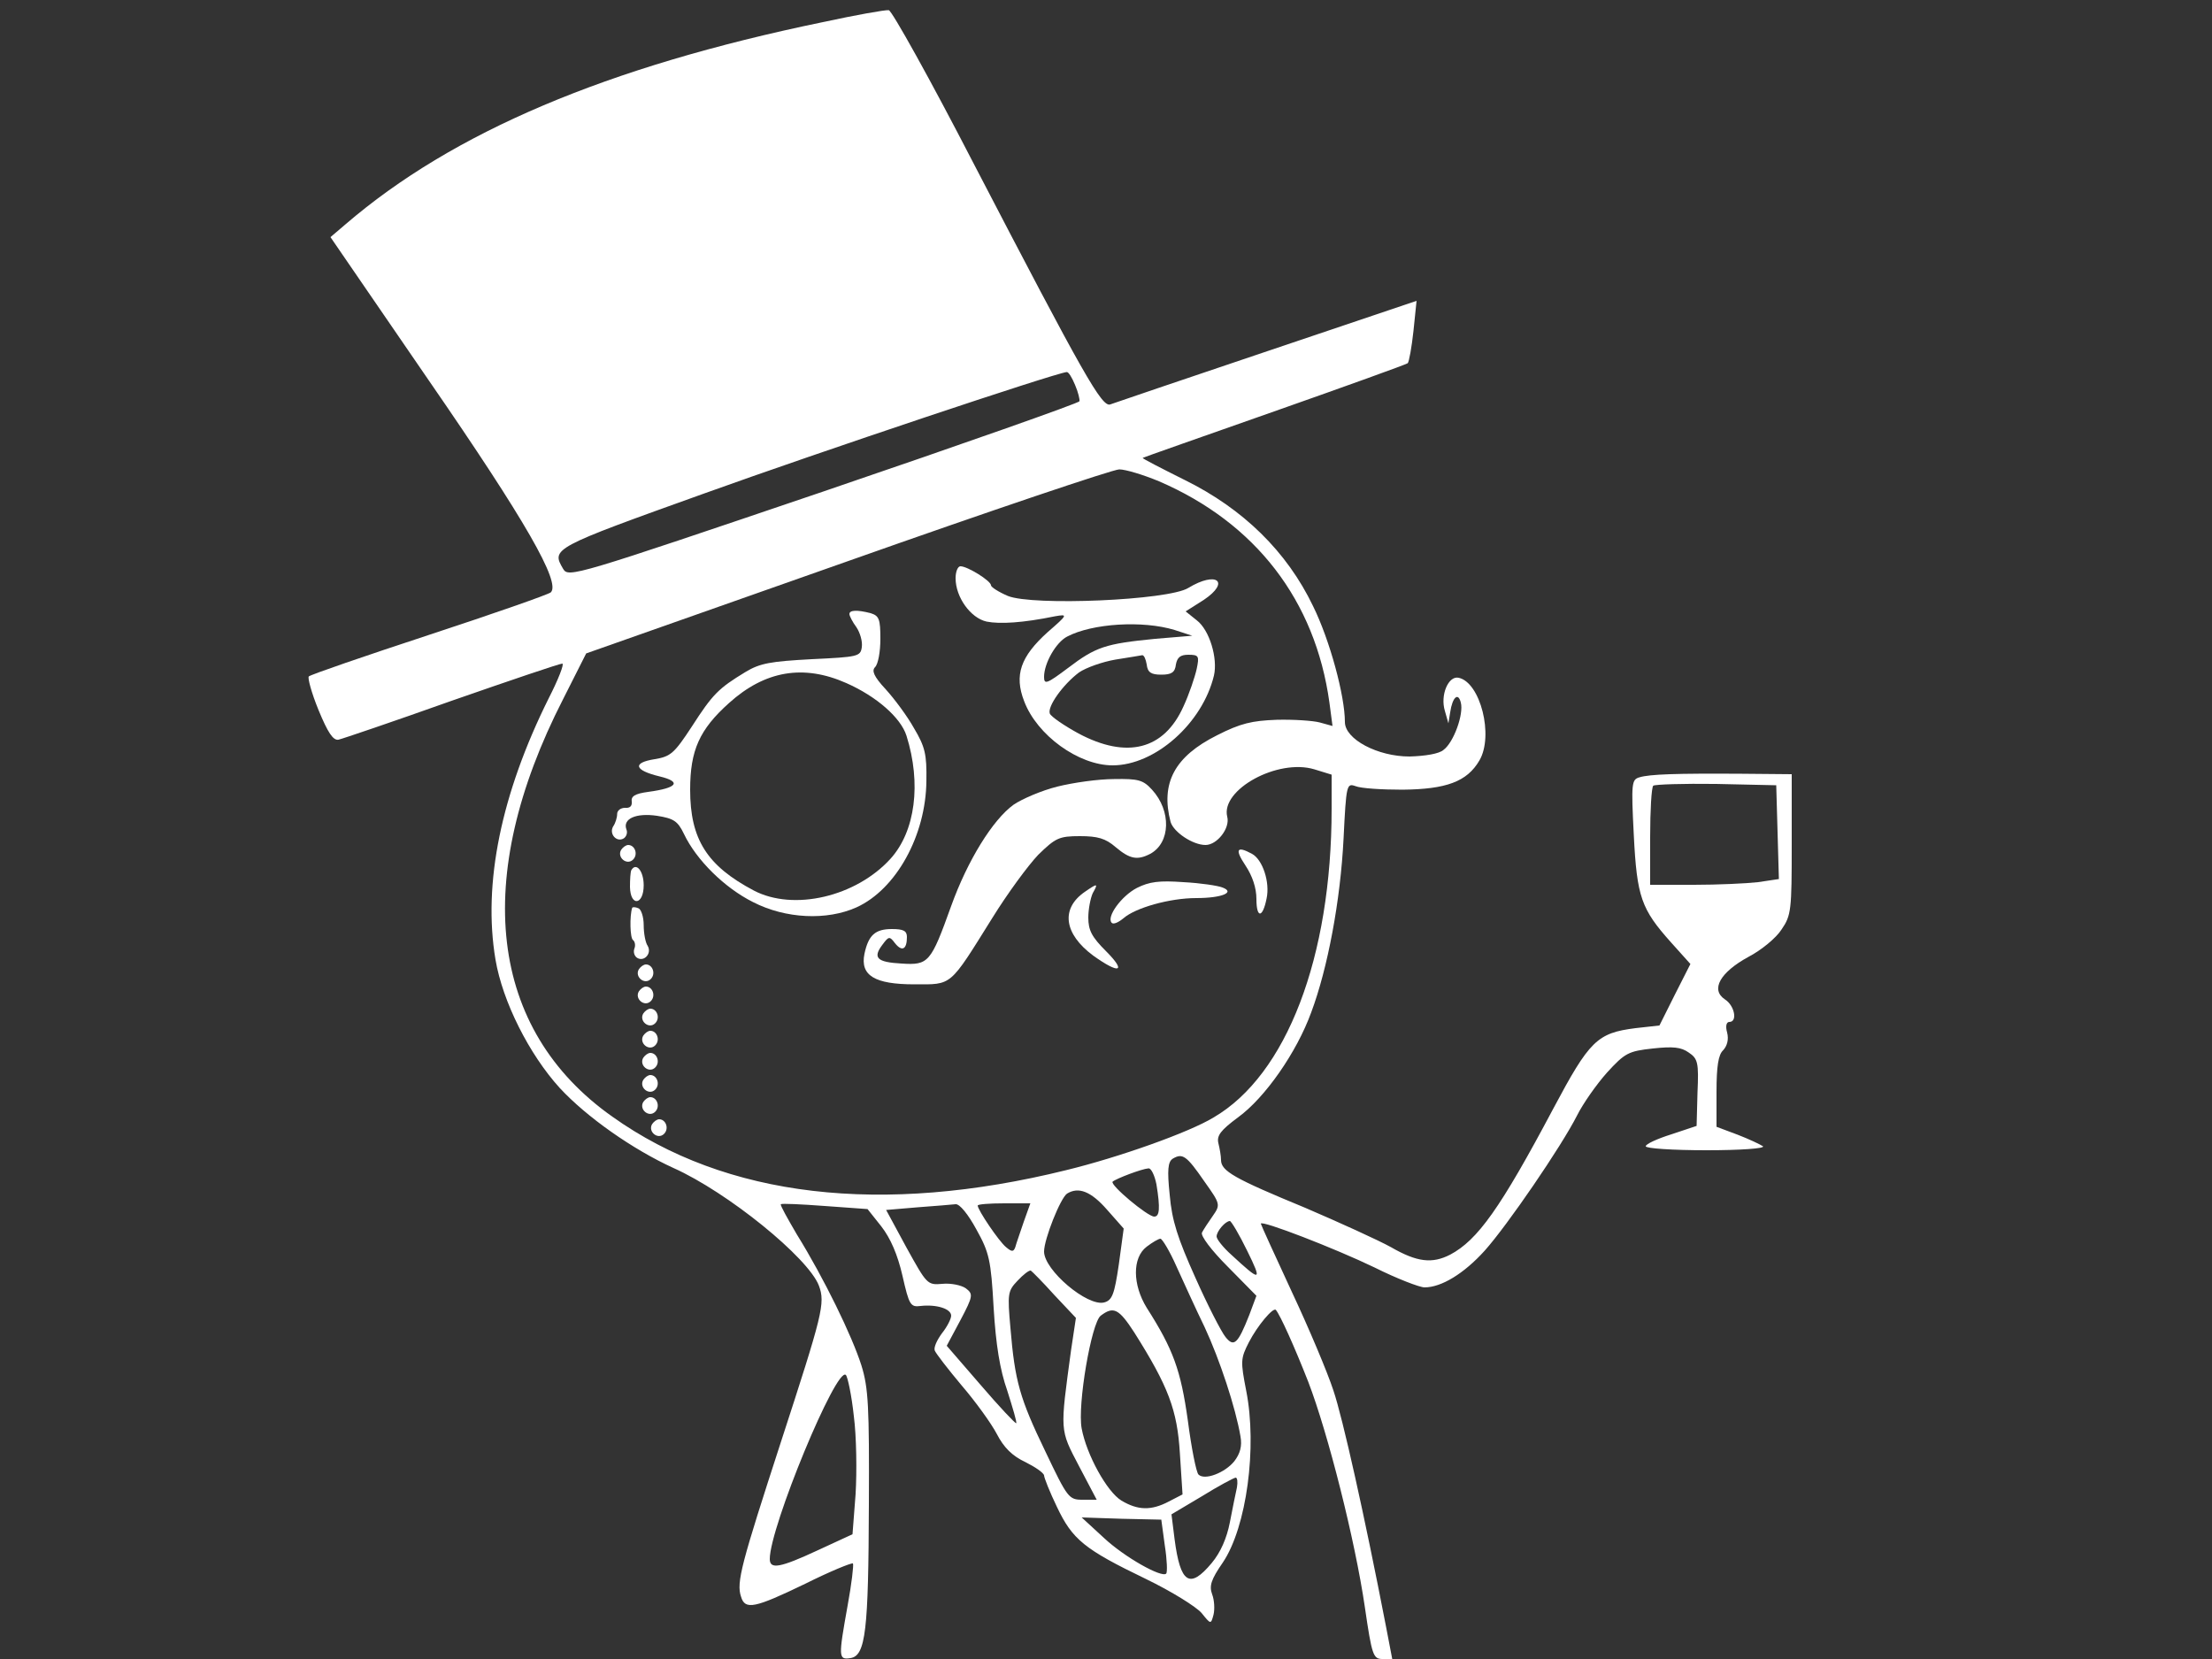 <?xml version="1.0" standalone="no"?>
<!DOCTYPE svg PUBLIC "-//W3C//DTD SVG 20010904//EN"
 "http://www.w3.org/TR/2001/REC-SVG-20010904/DTD/svg10.dtd">
<svg version="1.0" xmlns="http://www.w3.org/2000/svg"
 width="500pt" height="375pt" viewBox="0 0 500 375"
 preserveAspectRatio="xMidYMid meet">

<rect x="0" y="0" width="500" height="375" fill="#333333" stroke="none"/>

<g transform="translate(0,375) scale(0.1,-0.1)"
fill="#ffffff" stroke="none">
<path d="M1860 3700 c-489 -101 -837 -249 -1079 -457 l-34 -29 223 -325 c218
-316 298 -456 275 -478 -6 -5 -129 -48 -275 -96 -146 -48 -268 -90 -272 -94
-3 -3 6 -37 22 -76 21 -51 33 -69 45 -67 9 2 124 41 256 88 132 46 244 84 250
84 5 0 -9 -36 -31 -79 -107 -215 -149 -418 -120 -590 16 -95 76 -214 145 -290
61 -66 165 -139 257 -181 123 -55 305 -203 329 -266 15 -40 8 -65 -86 -354
-89 -274 -101 -317 -90 -349 9 -31 31 -26 145 29 56 28 105 48 108 46 2 -3 -3
-46 -12 -95 -21 -117 -21 -123 6 -119 35 5 41 62 42 348 1 220 -1 263 -17 314
-21 66 -84 196 -146 296 -21 36 -38 66 -36 68 2 2 46 0 99 -4 l97 -7 31 -39
c21 -27 37 -64 48 -112 15 -66 18 -71 41 -68 35 4 69 -6 69 -22 0 -7 -9 -25
-21 -40 -11 -15 -19 -32 -16 -39 3 -7 30 -42 61 -79 31 -36 67 -86 79 -109 16
-31 35 -50 65 -64 22 -11 41 -24 42 -30 0 -5 13 -38 29 -71 35 -74 62 -96 201
-163 58 -28 114 -63 126 -77 21 -26 21 -26 27 -4 3 12 2 33 -3 46 -7 19 -3 33
24 72 54 80 78 261 53 388 -13 67 -13 73 6 110 19 37 55 80 61 73 10 -12 42
-83 73 -162 45 -117 106 -359 128 -509 16 -110 19 -118 40 -118 l22 0 -14 73
c-49 253 -98 472 -119 534 -13 40 -55 140 -94 223 -38 82 -70 152 -70 154 0 9
168 -56 257 -99 50 -25 102 -45 113 -45 38 0 89 31 136 83 51 57 173 235 209
306 13 26 43 69 67 96 41 45 49 49 104 55 46 5 64 3 81 -9 21 -14 23 -23 20
-91 l-2 -75 -57 -19 c-32 -10 -58 -22 -58 -27 0 -5 62 -9 137 -9 78 0 133 4
128 9 -6 4 -31 16 -57 26 l-48 18 0 79 c0 57 4 84 15 94 9 10 13 24 9 40 -4
14 -2 24 5 24 19 0 12 37 -10 51 -33 22 -11 61 53 96 29 15 63 43 75 62 22 32
23 44 23 192 l0 159 -112 1 c-150 1 -209 -1 -232 -8 -18 -5 -19 -13 -13 -130
7 -141 17 -168 84 -243 l44 -49 -35 -69 -35 -70 -54 -6 c-87 -11 -104 -28
-186 -182 -120 -226 -171 -297 -233 -330 -41 -21 -75 -17 -134 17 -29 16 -117
56 -194 89 -160 66 -190 83 -190 108 0 9 -3 26 -6 38 -4 17 5 29 44 58 61 44
133 147 166 238 37 99 66 252 73 393 6 122 7 125 27 118 12 -5 59 -8 106 -8
99 1 146 18 174 66 33 56 2 177 -47 187 -23 5 -42 -39 -31 -75 l8 -28 4 25 c5
34 18 46 24 22 7 -26 -16 -90 -39 -107 -10 -9 -42 -14 -77 -15 -72 0 -146 39
-146 78 0 59 -34 185 -72 262 -59 123 -158 220 -290 285 -54 27 -97 49 -95 50
1 1 135 48 297 105 162 57 298 106 302 109 3 3 9 36 13 73 l7 68 -338 -114
c-187 -63 -346 -117 -354 -120 -19 -8 -60 65 -309 544 -98 190 -185 346 -192
347 -8 1 -75 -11 -149 -27z m570 -820 c7 -16 11 -33 10 -37 -1 -4 -262 -96
-579 -204 -563 -191 -576 -195 -588 -175 -27 46 -26 47 320 171 264 95 787
270 818 274 4 1 12 -12 19 -29z m190 -218 c218 -94 353 -269 385 -500 l7 -53
-29 8 c-15 4 -59 7 -97 6 -56 -2 -82 -8 -135 -35 -96 -48 -128 -108 -105 -196
7 -23 50 -52 79 -52 26 0 56 38 49 64 -15 61 114 132 197 107 l39 -12 0 -77
c0 -336 -102 -602 -267 -698 -56 -34 -214 -90 -333 -119 -417 -103 -769 -62
-1026 121 -279 197 -319 538 -111 944 l52 103 590 208 c325 115 601 208 615
208 14 0 54 -12 90 -27z m1398 -793 l3 -106 -47 -7 c-26 -3 -91 -6 -145 -6
l-99 0 0 108 c0 60 3 112 7 116 4 3 68 5 142 4 l136 -3 3 -106z m-1296 -789
c37 -52 37 -53 19 -79 -10 -14 -21 -31 -24 -37 -4 -7 22 -41 58 -77 l65 -66
-16 -43 c-26 -66 -35 -74 -54 -50 -9 11 -40 71 -68 134 -40 89 -53 129 -58
187 -6 57 -4 75 7 82 22 13 31 7 71 -51z m-108 -7 c9 -55 7 -73 -5 -73 -15 0
-101 72 -94 79 8 7 66 29 81 30 6 1 14 -16 18 -36z m-112 -57 l38 -43 -11 -81
c-10 -68 -15 -81 -33 -86 -38 -10 -136 73 -136 115 0 28 37 121 52 131 26 16
54 5 90 -36z m-295 -45 c29 -52 33 -69 39 -177 5 -83 14 -140 31 -188 12 -38
22 -71 20 -73 -2 -1 -38 37 -80 86 l-77 89 31 58 c29 55 29 59 12 72 -10 7
-34 12 -53 10 -34 -3 -35 -1 -81 82 l-46 85 71 6 c39 3 78 6 86 7 9 1 28 -22
47 -57z m107 17 c-8 -24 -17 -49 -19 -57 -4 -11 -8 -11 -21 0 -16 13 -64 84
-64 94 0 3 27 5 60 5 l59 0 -15 -42z m505 -65 c35 -71 31 -71 -36 -9 -18 16
-33 35 -33 41 0 12 20 35 30 35 3 0 21 -30 39 -67z m-160 -35 c16 -35 44 -97
64 -138 34 -73 70 -182 81 -247 4 -22 -1 -39 -14 -56 -21 -26 -67 -44 -81 -30
-5 5 -16 60 -24 122 -16 114 -33 161 -93 255 -32 52 -33 113 0 138 13 10 27
18 31 18 4 0 21 -28 36 -62z m-276 -65 l49 -52 -11 -73 c-25 -185 -26 -178 18
-262 l40 -76 -32 0 c-31 0 -34 4 -84 109 -58 120 -69 159 -79 279 -7 78 -6 84
16 107 13 14 26 24 30 23 3 -2 27 -26 53 -55z m181 -85 c77 -122 97 -175 103
-273 l6 -93 -31 -16 c-40 -21 -70 -20 -107 2 -33 20 -79 104 -90 163 -10 53
22 239 43 255 29 22 41 16 76 -38z m-634 -189 c6 -46 7 -125 4 -176 l-7 -91
-78 -36 c-86 -40 -109 -44 -109 -20 0 72 151 437 172 416 4 -4 13 -46 18 -93z
m866 -161 c-3 -13 -10 -48 -16 -79 -7 -36 -21 -68 -41 -92 -50 -60 -71 -46
-84 54 l-7 56 69 41 c37 23 71 41 76 42 4 0 5 -10 3 -22z m-163 -132 c5 -32 6
-60 3 -63 -10 -10 -94 37 -141 81 l-50 46 90 -3 90 -2 8 -59z"/>
<path d="M2160 2443 c0 -43 34 -90 70 -98 30 -6 82 -3 155 12 29 5 29 4 -17
-36 -61 -55 -76 -97 -53 -156 29 -77 123 -145 200 -145 96 0 203 95 229 203 9
39 -10 103 -39 125 l-25 20 41 26 c61 41 29 66 -35 27 -45 -28 -352 -41 -408
-18 -21 9 -38 20 -38 24 0 10 -53 43 -69 43 -6 0 -11 -12 -11 -27z m495 -117
l40 -13 -84 -7 c-112 -11 -134 -18 -197 -66 -48 -36 -54 -38 -54 -20 0 31 27
78 52 91 57 30 171 37 243 15z m-63 -78 c2 -18 10 -23 33 -23 23 0 31 5 33 23
3 16 10 22 28 22 24 0 25 -3 19 -32 -4 -18 -17 -57 -30 -85 -44 -98 -128 -119
-237 -61 -33 18 -62 38 -65 45 -6 16 30 66 66 93 16 11 53 24 82 29 30 5 57 9
61 10 4 0 8 -9 10 -21z"/>
<path d="M1920 2362 c0 -4 7 -18 16 -30 8 -12 14 -32 12 -45 -3 -21 -9 -22
-113 -27 -93 -5 -117 -9 -150 -29 -61 -37 -74 -50 -121 -123 -40 -61 -48 -68
-84 -74 -51 -8 -47 -25 11 -39 50 -12 41 -26 -26 -35 -30 -4 -39 -10 -37 -22
1 -10 -4 -15 -15 -14 -10 0 -18 -6 -18 -14 0 -8 -4 -21 -9 -28 -10 -17 8 -37
24 -27 6 4 9 13 6 20 -9 24 21 38 69 31 38 -6 47 -12 61 -41 28 -59 92 -122
156 -154 74 -38 167 -42 234 -12 90 41 157 163 158 286 1 60 -3 77 -28 119
-15 27 -44 66 -64 88 -27 29 -32 42 -24 50 7 7 12 35 12 64 0 45 -3 52 -22 58
-31 8 -48 7 -48 -2z m-7 -156 c68 -30 123 -78 136 -119 34 -108 20 -216 -36
-278 -78 -86 -219 -119 -309 -72 -106 56 -144 116 -144 228 0 89 21 136 88
196 81 73 168 88 265 45z"/>
<path d="M2390 1972 c-36 -9 -80 -28 -99 -41 -47 -34 -104 -126 -141 -229 -46
-128 -51 -134 -112 -130 -56 3 -66 13 -43 43 14 19 16 19 28 3 16 -20 27 -14
27 14 0 14 -8 18 -34 18 -38 0 -53 -14 -62 -56 -10 -49 23 -69 113 -69 86 0
78 -7 176 150 34 55 81 119 104 143 39 38 47 42 94 42 40 0 58 -5 81 -25 32
-27 49 -30 78 -15 46 25 48 97 4 145 -20 22 -31 25 -86 24 -35 0 -92 -8 -128
-17z"/>
<path d="M1404 1829 c-10 -17 13 -36 27 -22 12 12 4 33 -11 33 -5 0 -12 -5
-16 -11z"/>
<path d="M2815 1794 c16 -24 25 -51 25 -76 0 -44 14 -44 23 1 8 37 -9 88 -33
101 -35 19 -39 10 -15 -26z"/>
<path d="M1427 1783 c-2 -4 -3 -21 -3 -38 1 -45 31 -41 31 4 0 32 -17 53 -28
34z"/>
<path d="M2570 1743 c-35 -18 -70 -66 -57 -79 4 -4 15 1 26 10 27 24 105 46
165 46 58 0 89 13 59 24 -10 4 -49 10 -88 12 -55 4 -77 1 -105 -13z"/>
<path d="M2452 1734 c-55 -38 -47 -95 19 -144 60 -43 76 -37 29 10 -32 32 -40
47 -40 76 0 19 5 44 10 55 13 23 11 23 -18 3z"/>
<path d="M1429 1698 c-6 -18 -5 -69 2 -73 4 -3 6 -12 3 -19 -3 -8 0 -17 6 -21
16 -10 34 10 24 27 -5 7 -9 28 -9 47 0 19 -6 36 -12 38 -7 3 -13 3 -14 1z"/>
<path d="M1444 1559 c-10 -17 13 -36 27 -22 12 12 4 33 -11 33 -5 0 -12 -5
-16 -11z"/>
<path d="M1444 1509 c-10 -17 13 -36 27 -22 12 12 4 33 -11 33 -5 0 -12 -5
-16 -11z"/>
<path d="M1454 1459 c-10 -17 13 -36 27 -22 12 12 4 33 -11 33 -5 0 -12 -5
-16 -11z"/>
<path d="M1454 1409 c-10 -17 13 -36 27 -22 12 12 4 33 -11 33 -5 0 -12 -5
-16 -11z"/>
<path d="M1454 1359 c-10 -17 13 -36 27 -22 12 12 4 33 -11 33 -5 0 -12 -5
-16 -11z"/>
<path d="M1454 1309 c-10 -17 13 -36 27 -22 12 12 4 33 -11 33 -5 0 -12 -5
-16 -11z"/>
<path d="M1454 1259 c-10 -17 13 -36 27 -22 12 12 4 33 -11 33 -5 0 -12 -5
-16 -11z"/>
<path d="M1474 1209 c-10 -17 13 -36 27 -22 12 12 4 33 -11 33 -5 0 -12 -5
-16 -11z"/>
</g>
</svg>
